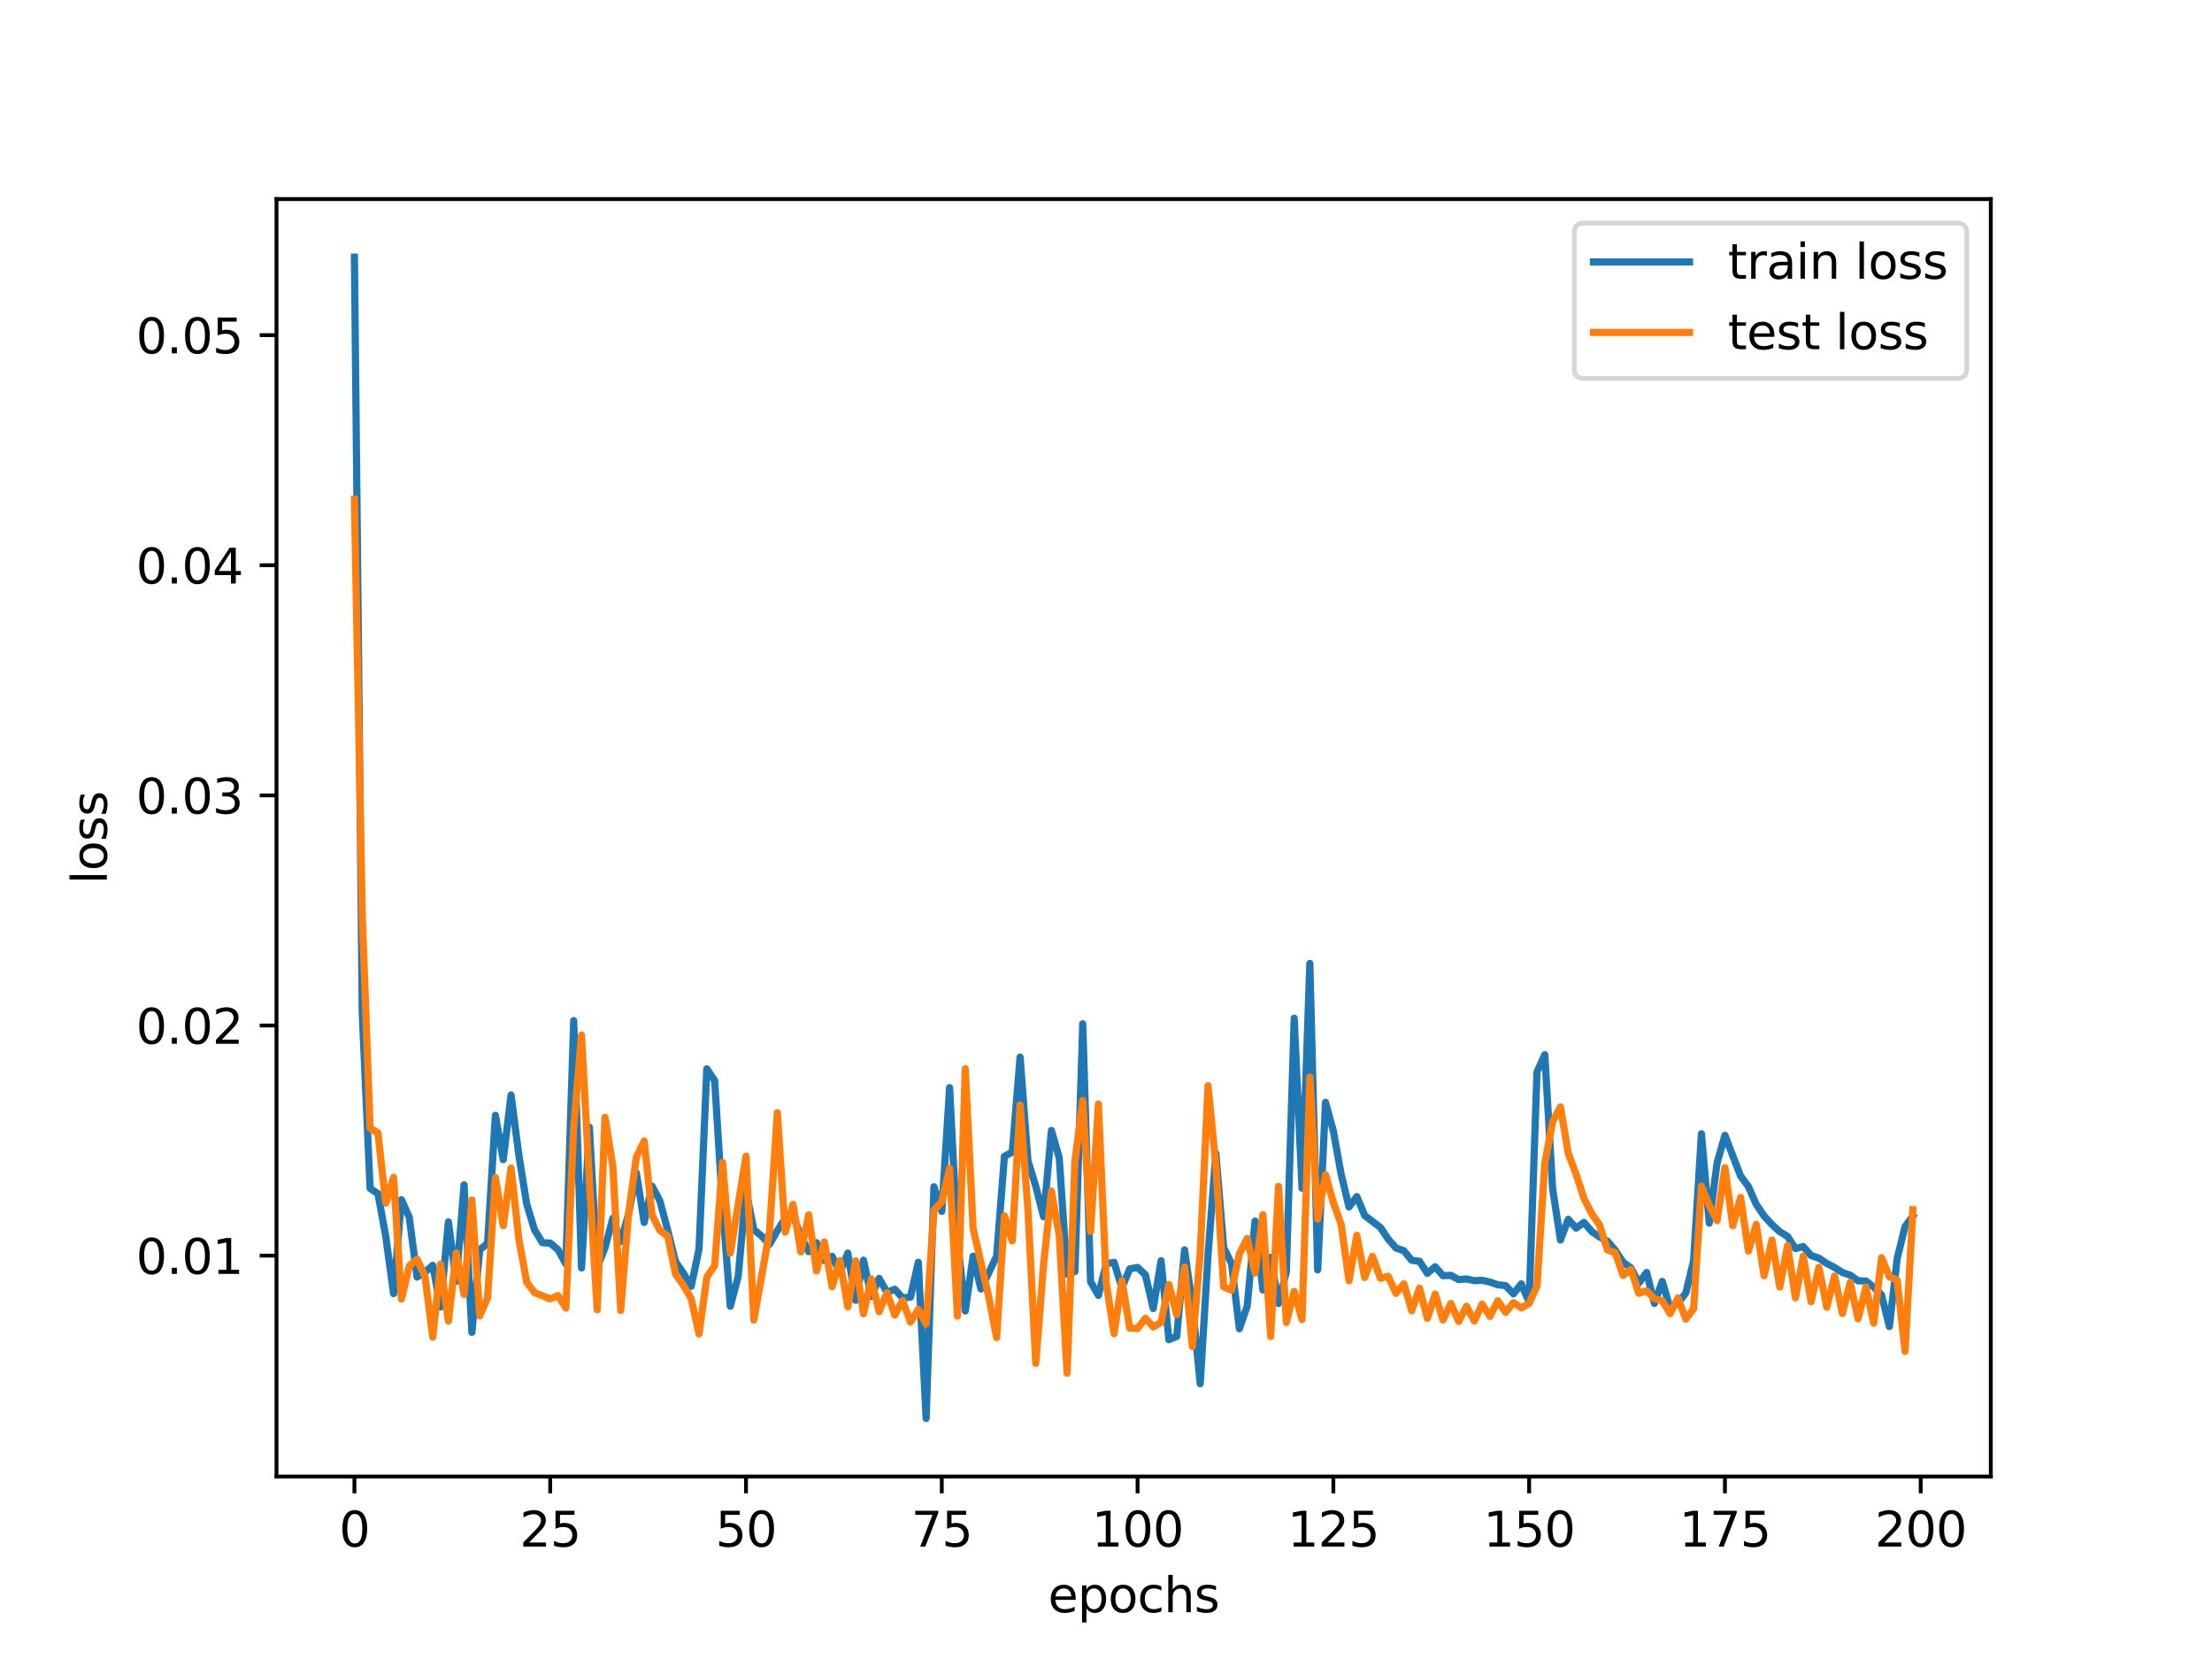 <?xml version="1.0" encoding="utf-8" standalone="no"?>
<!DOCTYPE svg PUBLIC "-//W3C//DTD SVG 1.1//EN"
  "http://www.w3.org/Graphics/SVG/1.1/DTD/svg11.dtd">
<svg xmlns:xlink="http://www.w3.org/1999/xlink" width="460.8pt" height="345.6pt" viewBox="0 0 460.8 345.6" xmlns="http://www.w3.org/2000/svg" version="1.1">
 <defs>
  <style type="text/css">*{stroke-linejoin: round; stroke-linecap: butt}</style>
 </defs>
 <g id="figure_1">
  <g id="patch_1">
   <path d="M 0 345.6 
L 460.8 345.6 
L 460.8 0 
L 0 0 
z
" style="fill: #ffffff"/>
  </g>
  <g id="axes_1">
   <g id="patch_2">
    <path d="M 57.6 307.584 
L 414.72 307.584 
L 414.72 41.472 
L 57.6 41.472 
z
" style="fill: #ffffff"/>
   </g>
   <g id="matplotlib.axis_1">
    <g id="xtick_1">
     <g id="line2d_1">
      <defs>
       <path id="m915925365d" d="M 0 0 
L 0 3.5 
" style="stroke: #000000; stroke-width: 0.8"/>
      </defs>
      <g>
       <use xlink:href="#m915925365d" x="73.833" y="307.584" style="stroke: #000000; stroke-width: 0.8"/>
      </g>
     </g>
     <g id="text_1">
      <!-- 0 -->
      <g transform="translate(70.651 322.182) scale(0.1 -0.1)">
       <defs>
        <path id="DejaVuSans-30" d="M 2034 4250 
Q 1547 4250 1301 3770 
Q 1056 3291 1056 2328 
Q 1056 1369 1301 889 
Q 1547 409 2034 409 
Q 2525 409 2770 889 
Q 3016 1369 3016 2328 
Q 3016 3291 2770 3770 
Q 2525 4250 2034 4250 
z
M 2034 4750 
Q 2819 4750 3233 4129 
Q 3647 3509 3647 2328 
Q 3647 1150 3233 529 
Q 2819 -91 2034 -91 
Q 1250 -91 836 529 
Q 422 1150 422 2328 
Q 422 3509 836 4129 
Q 1250 4750 2034 4750 
z
" transform="scale(0.016)"/>
       </defs>
       <use xlink:href="#DejaVuSans-30"/>
      </g>
     </g>
    </g>
    <g id="xtick_2">
     <g id="line2d_2">
      <g>
       <use xlink:href="#m915925365d" x="114.618" y="307.584" style="stroke: #000000; stroke-width: 0.8"/>
      </g>
     </g>
     <g id="text_2">
      <!-- 25 -->
      <g transform="translate(108.256 322.182) scale(0.1 -0.1)">
       <defs>
        <path id="DejaVuSans-32" d="M 1228 531 
L 3431 531 
L 3431 0 
L 469 0 
L 469 531 
Q 828 903 1448 1529 
Q 2069 2156 2228 2338 
Q 2531 2678 2651 2914 
Q 2772 3150 2772 3378 
Q 2772 3750 2511 3984 
Q 2250 4219 1831 4219 
Q 1534 4219 1204 4116 
Q 875 4013 500 3803 
L 500 4441 
Q 881 4594 1212 4672 
Q 1544 4750 1819 4750 
Q 2544 4750 2975 4387 
Q 3406 4025 3406 3419 
Q 3406 3131 3298 2873 
Q 3191 2616 2906 2266 
Q 2828 2175 2409 1742 
Q 1991 1309 1228 531 
z
" transform="scale(0.016)"/>
        <path id="DejaVuSans-35" d="M 691 4666 
L 3169 4666 
L 3169 4134 
L 1269 4134 
L 1269 2991 
Q 1406 3038 1543 3061 
Q 1681 3084 1819 3084 
Q 2600 3084 3056 2656 
Q 3513 2228 3513 1497 
Q 3513 744 3044 326 
Q 2575 -91 1722 -91 
Q 1428 -91 1123 -41 
Q 819 9 494 109 
L 494 744 
Q 775 591 1075 516 
Q 1375 441 1709 441 
Q 2250 441 2565 725 
Q 2881 1009 2881 1497 
Q 2881 1984 2565 2268 
Q 2250 2553 1709 2553 
Q 1456 2553 1204 2497 
Q 953 2441 691 2322 
L 691 4666 
z
" transform="scale(0.016)"/>
       </defs>
       <use xlink:href="#DejaVuSans-32"/>
       <use xlink:href="#DejaVuSans-35" x="63.623"/>
      </g>
     </g>
    </g>
    <g id="xtick_3">
     <g id="line2d_3">
      <g>
       <use xlink:href="#m915925365d" x="155.404" y="307.584" style="stroke: #000000; stroke-width: 0.8"/>
      </g>
     </g>
     <g id="text_3">
      <!-- 50 -->
      <g transform="translate(149.042 322.182) scale(0.1 -0.1)">
       <use xlink:href="#DejaVuSans-35"/>
       <use xlink:href="#DejaVuSans-30" x="63.623"/>
      </g>
     </g>
    </g>
    <g id="xtick_4">
     <g id="line2d_4">
      <g>
       <use xlink:href="#m915925365d" x="196.19" y="307.584" style="stroke: #000000; stroke-width: 0.8"/>
      </g>
     </g>
     <g id="text_4">
      <!-- 75 -->
      <g transform="translate(189.827 322.182) scale(0.1 -0.1)">
       <defs>
        <path id="DejaVuSans-37" d="M 525 4666 
L 3525 4666 
L 3525 4397 
L 1831 0 
L 1172 0 
L 2766 4134 
L 525 4134 
L 525 4666 
z
" transform="scale(0.016)"/>
       </defs>
       <use xlink:href="#DejaVuSans-37"/>
       <use xlink:href="#DejaVuSans-35" x="63.623"/>
      </g>
     </g>
    </g>
    <g id="xtick_5">
     <g id="line2d_5">
      <g>
       <use xlink:href="#m915925365d" x="236.976" y="307.584" style="stroke: #000000; stroke-width: 0.8"/>
      </g>
     </g>
     <g id="text_5">
      <!-- 100 -->
      <g transform="translate(227.432 322.182) scale(0.1 -0.1)">
       <defs>
        <path id="DejaVuSans-31" d="M 794 531 
L 1825 531 
L 1825 4091 
L 703 3866 
L 703 4441 
L 1819 4666 
L 2450 4666 
L 2450 531 
L 3481 531 
L 3481 0 
L 794 0 
L 794 531 
z
" transform="scale(0.016)"/>
       </defs>
       <use xlink:href="#DejaVuSans-31"/>
       <use xlink:href="#DejaVuSans-30" x="63.623"/>
       <use xlink:href="#DejaVuSans-30" x="127.246"/>
      </g>
     </g>
    </g>
    <g id="xtick_6">
     <g id="line2d_6">
      <g>
       <use xlink:href="#m915925365d" x="277.761" y="307.584" style="stroke: #000000; stroke-width: 0.8"/>
      </g>
     </g>
     <g id="text_6">
      <!-- 125 -->
      <g transform="translate(268.218 322.182) scale(0.1 -0.1)">
       <use xlink:href="#DejaVuSans-31"/>
       <use xlink:href="#DejaVuSans-32" x="63.623"/>
       <use xlink:href="#DejaVuSans-35" x="127.246"/>
      </g>
     </g>
    </g>
    <g id="xtick_7">
     <g id="line2d_7">
      <g>
       <use xlink:href="#m915925365d" x="318.547" y="307.584" style="stroke: #000000; stroke-width: 0.8"/>
      </g>
     </g>
     <g id="text_7">
      <!-- 150 -->
      <g transform="translate(309.003 322.182) scale(0.1 -0.1)">
       <use xlink:href="#DejaVuSans-31"/>
       <use xlink:href="#DejaVuSans-35" x="63.623"/>
       <use xlink:href="#DejaVuSans-30" x="127.246"/>
      </g>
     </g>
    </g>
    <g id="xtick_8">
     <g id="line2d_8">
      <g>
       <use xlink:href="#m915925365d" x="359.333" y="307.584" style="stroke: #000000; stroke-width: 0.8"/>
      </g>
     </g>
     <g id="text_8">
      <!-- 175 -->
      <g transform="translate(349.789 322.182) scale(0.1 -0.1)">
       <use xlink:href="#DejaVuSans-31"/>
       <use xlink:href="#DejaVuSans-37" x="63.623"/>
       <use xlink:href="#DejaVuSans-35" x="127.246"/>
      </g>
     </g>
    </g>
    <g id="xtick_9">
     <g id="line2d_9">
      <g>
       <use xlink:href="#m915925365d" x="400.119" y="307.584" style="stroke: #000000; stroke-width: 0.8"/>
      </g>
     </g>
     <g id="text_9">
      <!-- 200 -->
      <g transform="translate(390.575 322.182) scale(0.1 -0.1)">
       <use xlink:href="#DejaVuSans-32"/>
       <use xlink:href="#DejaVuSans-30" x="63.623"/>
       <use xlink:href="#DejaVuSans-30" x="127.246"/>
      </g>
     </g>
    </g>
    <g id="text_10">
     <!-- epochs -->
     <g transform="translate(218.327 335.861) scale(0.1 -0.1)">
      <defs>
       <path id="DejaVuSans-65" d="M 3597 1894 
L 3597 1613 
L 953 1613 
Q 991 1019 1311 708 
Q 1631 397 2203 397 
Q 2534 397 2845 478 
Q 3156 559 3463 722 
L 3463 178 
Q 3153 47 2828 -22 
Q 2503 -91 2169 -91 
Q 1331 -91 842 396 
Q 353 884 353 1716 
Q 353 2575 817 3079 
Q 1281 3584 2069 3584 
Q 2775 3584 3186 3129 
Q 3597 2675 3597 1894 
z
M 3022 2063 
Q 3016 2534 2758 2815 
Q 2500 3097 2075 3097 
Q 1594 3097 1305 2825 
Q 1016 2553 972 2059 
L 3022 2063 
z
" transform="scale(0.016)"/>
       <path id="DejaVuSans-70" d="M 1159 525 
L 1159 -1331 
L 581 -1331 
L 581 3500 
L 1159 3500 
L 1159 2969 
Q 1341 3281 1617 3432 
Q 1894 3584 2278 3584 
Q 2916 3584 3314 3078 
Q 3713 2572 3713 1747 
Q 3713 922 3314 415 
Q 2916 -91 2278 -91 
Q 1894 -91 1617 61 
Q 1341 213 1159 525 
z
M 3116 1747 
Q 3116 2381 2855 2742 
Q 2594 3103 2138 3103 
Q 1681 3103 1420 2742 
Q 1159 2381 1159 1747 
Q 1159 1113 1420 752 
Q 1681 391 2138 391 
Q 2594 391 2855 752 
Q 3116 1113 3116 1747 
z
" transform="scale(0.016)"/>
       <path id="DejaVuSans-6f" d="M 1959 3097 
Q 1497 3097 1228 2736 
Q 959 2375 959 1747 
Q 959 1119 1226 758 
Q 1494 397 1959 397 
Q 2419 397 2687 759 
Q 2956 1122 2956 1747 
Q 2956 2369 2687 2733 
Q 2419 3097 1959 3097 
z
M 1959 3584 
Q 2709 3584 3137 3096 
Q 3566 2609 3566 1747 
Q 3566 888 3137 398 
Q 2709 -91 1959 -91 
Q 1206 -91 779 398 
Q 353 888 353 1747 
Q 353 2609 779 3096 
Q 1206 3584 1959 3584 
z
" transform="scale(0.016)"/>
       <path id="DejaVuSans-63" d="M 3122 3366 
L 3122 2828 
Q 2878 2963 2633 3030 
Q 2388 3097 2138 3097 
Q 1578 3097 1268 2742 
Q 959 2388 959 1747 
Q 959 1106 1268 751 
Q 1578 397 2138 397 
Q 2388 397 2633 464 
Q 2878 531 3122 666 
L 3122 134 
Q 2881 22 2623 -34 
Q 2366 -91 2075 -91 
Q 1284 -91 818 406 
Q 353 903 353 1747 
Q 353 2603 823 3093 
Q 1294 3584 2113 3584 
Q 2378 3584 2631 3529 
Q 2884 3475 3122 3366 
z
" transform="scale(0.016)"/>
       <path id="DejaVuSans-68" d="M 3513 2113 
L 3513 0 
L 2938 0 
L 2938 2094 
Q 2938 2591 2744 2837 
Q 2550 3084 2163 3084 
Q 1697 3084 1428 2787 
Q 1159 2491 1159 1978 
L 1159 0 
L 581 0 
L 581 4863 
L 1159 4863 
L 1159 2956 
Q 1366 3272 1645 3428 
Q 1925 3584 2291 3584 
Q 2894 3584 3203 3211 
Q 3513 2838 3513 2113 
z
" transform="scale(0.016)"/>
       <path id="DejaVuSans-73" d="M 2834 3397 
L 2834 2853 
Q 2591 2978 2328 3040 
Q 2066 3103 1784 3103 
Q 1356 3103 1142 2972 
Q 928 2841 928 2578 
Q 928 2378 1081 2264 
Q 1234 2150 1697 2047 
L 1894 2003 
Q 2506 1872 2764 1633 
Q 3022 1394 3022 966 
Q 3022 478 2636 193 
Q 2250 -91 1575 -91 
Q 1294 -91 989 -36 
Q 684 19 347 128 
L 347 722 
Q 666 556 975 473 
Q 1284 391 1588 391 
Q 1994 391 2212 530 
Q 2431 669 2431 922 
Q 2431 1156 2273 1281 
Q 2116 1406 1581 1522 
L 1381 1569 
Q 847 1681 609 1914 
Q 372 2147 372 2553 
Q 372 3047 722 3315 
Q 1072 3584 1716 3584 
Q 2034 3584 2315 3537 
Q 2597 3491 2834 3397 
z
" transform="scale(0.016)"/>
      </defs>
      <use xlink:href="#DejaVuSans-65"/>
      <use xlink:href="#DejaVuSans-70" x="61.523"/>
      <use xlink:href="#DejaVuSans-6f" x="125"/>
      <use xlink:href="#DejaVuSans-63" x="186.182"/>
      <use xlink:href="#DejaVuSans-68" x="241.162"/>
      <use xlink:href="#DejaVuSans-73" x="304.541"/>
     </g>
    </g>
   </g>
   <g id="matplotlib.axis_2">
    <g id="ytick_1">
     <g id="line2d_10">
      <defs>
       <path id="m323b071785" d="M 0 0 
L -3.5 0 
" style="stroke: #000000; stroke-width: 0.8"/>
      </defs>
      <g>
       <use xlink:href="#m323b071785" x="57.6" y="261.571" style="stroke: #000000; stroke-width: 0.8"/>
      </g>
     </g>
     <g id="text_11">
      <!-- 0.01 -->
      <g transform="translate(28.334 265.371) scale(0.1 -0.1)">
       <defs>
        <path id="DejaVuSans-2e" d="M 684 794 
L 1344 794 
L 1344 0 
L 684 0 
L 684 794 
z
" transform="scale(0.016)"/>
       </defs>
       <use xlink:href="#DejaVuSans-30"/>
       <use xlink:href="#DejaVuSans-2e" x="63.623"/>
       <use xlink:href="#DejaVuSans-30" x="95.41"/>
       <use xlink:href="#DejaVuSans-31" x="159.033"/>
      </g>
     </g>
    </g>
    <g id="ytick_2">
     <g id="line2d_11">
      <g>
       <use xlink:href="#m323b071785" x="57.6" y="213.632" style="stroke: #000000; stroke-width: 0.8"/>
      </g>
     </g>
     <g id="text_12">
      <!-- 0.02 -->
      <g transform="translate(28.334 217.431) scale(0.1 -0.1)">
       <use xlink:href="#DejaVuSans-30"/>
       <use xlink:href="#DejaVuSans-2e" x="63.623"/>
       <use xlink:href="#DejaVuSans-30" x="95.41"/>
       <use xlink:href="#DejaVuSans-32" x="159.033"/>
      </g>
     </g>
    </g>
    <g id="ytick_3">
     <g id="line2d_12">
      <g>
       <use xlink:href="#m323b071785" x="57.6" y="165.693" style="stroke: #000000; stroke-width: 0.8"/>
      </g>
     </g>
     <g id="text_13">
      <!-- 0.03 -->
      <g transform="translate(28.334 169.492) scale(0.1 -0.1)">
       <defs>
        <path id="DejaVuSans-33" d="M 2597 2516 
Q 3050 2419 3304 2112 
Q 3559 1806 3559 1356 
Q 3559 666 3084 287 
Q 2609 -91 1734 -91 
Q 1441 -91 1130 -33 
Q 819 25 488 141 
L 488 750 
Q 750 597 1062 519 
Q 1375 441 1716 441 
Q 2309 441 2620 675 
Q 2931 909 2931 1356 
Q 2931 1769 2642 2001 
Q 2353 2234 1838 2234 
L 1294 2234 
L 1294 2753 
L 1863 2753 
Q 2328 2753 2575 2939 
Q 2822 3125 2822 3475 
Q 2822 3834 2567 4026 
Q 2313 4219 1838 4219 
Q 1578 4219 1281 4162 
Q 984 4106 628 3988 
L 628 4550 
Q 988 4650 1302 4700 
Q 1616 4750 1894 4750 
Q 2613 4750 3031 4423 
Q 3450 4097 3450 3541 
Q 3450 3153 3228 2886 
Q 3006 2619 2597 2516 
z
" transform="scale(0.016)"/>
       </defs>
       <use xlink:href="#DejaVuSans-30"/>
       <use xlink:href="#DejaVuSans-2e" x="63.623"/>
       <use xlink:href="#DejaVuSans-30" x="95.41"/>
       <use xlink:href="#DejaVuSans-33" x="159.033"/>
      </g>
     </g>
    </g>
    <g id="ytick_4">
     <g id="line2d_13">
      <g>
       <use xlink:href="#m323b071785" x="57.6" y="117.754" style="stroke: #000000; stroke-width: 0.8"/>
      </g>
     </g>
     <g id="text_14">
      <!-- 0.04 -->
      <g transform="translate(28.334 121.553) scale(0.1 -0.1)">
       <defs>
        <path id="DejaVuSans-34" d="M 2419 4116 
L 825 1625 
L 2419 1625 
L 2419 4116 
z
M 2253 4666 
L 3047 4666 
L 3047 1625 
L 3713 1625 
L 3713 1100 
L 3047 1100 
L 3047 0 
L 2419 0 
L 2419 1100 
L 313 1100 
L 313 1709 
L 2253 4666 
z
" transform="scale(0.016)"/>
       </defs>
       <use xlink:href="#DejaVuSans-30"/>
       <use xlink:href="#DejaVuSans-2e" x="63.623"/>
       <use xlink:href="#DejaVuSans-30" x="95.41"/>
       <use xlink:href="#DejaVuSans-34" x="159.033"/>
      </g>
     </g>
    </g>
    <g id="ytick_5">
     <g id="line2d_14">
      <g>
       <use xlink:href="#m323b071785" x="57.6" y="69.815" style="stroke: #000000; stroke-width: 0.8"/>
      </g>
     </g>
     <g id="text_15">
      <!-- 0.05 -->
      <g transform="translate(28.334 73.614) scale(0.1 -0.1)">
       <use xlink:href="#DejaVuSans-30"/>
       <use xlink:href="#DejaVuSans-2e" x="63.623"/>
       <use xlink:href="#DejaVuSans-30" x="95.41"/>
       <use xlink:href="#DejaVuSans-35" x="159.033"/>
      </g>
     </g>
    </g>
    <g id="text_16">
     <!-- loss -->
     <g transform="translate(22.255 184.186) rotate(-90) scale(0.1 -0.1)">
      <defs>
       <path id="DejaVuSans-6c" d="M 603 4863 
L 1178 4863 
L 1178 0 
L 603 0 
L 603 4863 
z
" transform="scale(0.016)"/>
      </defs>
      <use xlink:href="#DejaVuSans-6c"/>
      <use xlink:href="#DejaVuSans-6f" x="27.783"/>
      <use xlink:href="#DejaVuSans-73" x="88.965"/>
      <use xlink:href="#DejaVuSans-73" x="141.064"/>
     </g>
    </g>
   </g>
   <g id="line2d_15">
    <path d="M 73.833 53.568 
L 75.464 211.061 
L 77.096 247.557 
L 78.727 248.645 
L 80.358 257.549 
L 81.99 269.485 
L 83.621 249.916 
L 85.253 253.57 
L 86.884 266.039 
L 88.516 265.025 
L 90.147 263.595 
L 91.778 272.287 
L 93.41 254.539 
L 95.041 266.925 
L 96.673 246.823 
L 98.304 277.549 
L 99.936 260.355 
L 101.567 259.029 
L 103.198 232.349 
L 104.83 241.582 
L 106.461 228.108 
L 108.093 240.692 
L 109.724 250.837 
L 111.356 256.204 
L 112.987 258.877 
L 114.618 258.96 
L 116.25 260.34 
L 117.881 263.302 
L 119.513 212.599 
L 121.144 264.142 
L 122.776 234.813 
L 124.407 264.021 
L 126.038 259.928 
L 127.67 253.765 
L 129.301 258.658 
L 130.933 252.976 
L 132.564 244.324 
L 134.196 254.653 
L 135.827 247.083 
L 137.458 250.143 
L 139.09 256.267 
L 140.721 262.84 
L 142.353 265.195 
L 143.984 267.976 
L 145.616 260.227 
L 147.247 222.655 
L 148.879 225.119 
L 150.51 251.332 
L 152.141 272.112 
L 153.773 265.934 
L 155.404 248.03 
L 157.036 256.163 
L 158.667 257.487 
L 160.299 259.225 
L 161.93 256.368 
L 163.561 253.827 
L 165.193 253.265 
L 166.824 257.41 
L 168.456 260.738 
L 170.087 258.862 
L 171.719 262.559 
L 173.35 261.725 
L 174.981 265.098 
L 176.613 261.034 
L 178.244 270.882 
L 179.876 262.521 
L 181.507 270.028 
L 183.139 266.31 
L 184.77 269.221 
L 186.401 268.571 
L 188.033 270.375 
L 189.664 270.221 
L 191.296 262.954 
L 192.927 295.488 
L 194.559 247.218 
L 196.19 252.344 
L 197.821 226.579 
L 199.453 258.287 
L 201.084 273.1 
L 202.716 261.685 
L 204.347 268.52 
L 207.61 261.734 
L 209.241 240.887 
L 210.873 240.006 
L 212.504 220.217 
L 214.136 241.803 
L 215.767 247.103 
L 217.399 253.479 
L 219.03 235.498 
L 220.661 241.209 
L 222.293 265.462 
L 223.924 264.895 
L 225.556 213.279 
L 227.187 267.009 
L 228.819 269.848 
L 230.45 263.26 
L 232.081 262.971 
L 233.713 268.263 
L 235.344 264.334 
L 236.976 264.027 
L 238.607 265.574 
L 240.239 272.586 
L 241.87 262.626 
L 243.501 279.089 
L 245.133 278.407 
L 246.764 260.381 
L 248.396 271.878 
L 250.027 288.255 
L 251.659 261.369 
L 253.29 240.292 
L 254.921 259.895 
L 256.553 263.226 
L 258.184 276.804 
L 259.816 272.078 
L 261.447 254.383 
L 263.079 268.724 
L 264.71 261.92 
L 266.341 271.539 
L 267.973 264.892 
L 269.604 212.101 
L 271.236 247.517 
L 272.867 200.698 
L 274.499 264.538 
L 276.13 229.643 
L 277.761 235.623 
L 279.393 244.651 
L 281.024 251.434 
L 282.656 249.272 
L 284.287 253.22 
L 287.55 255.687 
L 289.181 258.118 
L 290.813 259.984 
L 292.444 260.546 
L 294.076 262.54 
L 295.707 262.752 
L 297.339 265.254 
L 298.97 263.879 
L 300.601 265.748 
L 302.233 265.676 
L 303.864 266.565 
L 305.496 266.423 
L 307.127 266.789 
L 308.759 266.711 
L 310.39 267.078 
L 312.021 267.638 
L 313.653 267.82 
L 315.284 269.538 
L 316.916 267.456 
L 318.547 271.243 
L 320.179 223.328 
L 321.81 219.718 
L 323.441 247.641 
L 325.073 258.314 
L 326.704 254.007 
L 328.336 255.838 
L 329.967 254.651 
L 331.599 256.563 
L 333.23 257.68 
L 334.862 258.563 
L 336.493 260.463 
L 338.124 262.974 
L 339.756 264.114 
L 341.387 267.302 
L 343.019 265.088 
L 344.65 271.52 
L 346.282 266.941 
L 347.913 272.514 
L 349.544 271.428 
L 351.176 269.395 
L 352.807 262.611 
L 354.439 236.181 
L 356.07 254.796 
L 357.702 242.258 
L 359.333 236.511 
L 362.596 244.981 
L 364.227 247.178 
L 365.859 250.896 
L 367.49 253.307 
L 369.122 255.08 
L 370.753 256.577 
L 372.384 257.573 
L 374.016 260.084 
L 375.647 259.678 
L 377.279 261.553 
L 378.91 262.099 
L 380.542 263.188 
L 382.173 264.041 
L 383.804 265.088 
L 385.436 265.646 
L 387.067 266.819 
L 388.699 266.854 
L 390.33 268.12 
L 391.962 269.776 
L 393.593 276.34 
L 395.224 262.126 
L 396.856 255.523 
L 398.487 253.337 
L 398.487 253.337 
" clip-path="url(#p09b89b09d4)" style="fill: none; stroke: #1f77b4; stroke-width: 1.5; stroke-linecap: square"/>
   </g>
   <g id="line2d_16">
    <path d="M 73.833 104.017 
L 75.464 190.693 
L 77.096 235.022 
L 78.727 236.024 
L 80.358 250.64 
L 81.99 245.264 
L 83.621 270.622 
L 85.253 263.742 
L 86.884 262.345 
L 88.516 265.762 
L 90.147 278.54 
L 91.778 263.344 
L 93.41 275.201 
L 95.041 260.98 
L 96.673 269.65 
L 98.304 249.969 
L 99.936 274.118 
L 101.567 270.347 
L 103.198 245.316 
L 104.83 255.33 
L 106.461 243.329 
L 108.093 258.203 
L 109.724 267.093 
L 111.356 269.27 
L 114.618 270.586 
L 116.25 269.889 
L 117.881 272.493 
L 119.513 234.693 
L 121.144 215.622 
L 122.776 246.032 
L 124.407 272.85 
L 126.038 232.746 
L 127.67 242.974 
L 129.301 272.983 
L 130.933 252.918 
L 132.564 241.061 
L 134.196 237.695 
L 135.827 253.102 
L 137.458 256.3 
L 139.09 257.498 
L 140.721 265.427 
L 142.353 267.719 
L 143.984 270.533 
L 145.616 277.886 
L 147.247 266.046 
L 148.879 263.64 
L 150.51 242.169 
L 152.141 261.051 
L 155.404 240.847 
L 157.036 274.983 
L 160.299 256.584 
L 161.93 231.793 
L 163.561 256.675 
L 165.193 250.89 
L 166.824 260.784 
L 168.456 253.086 
L 170.087 264.76 
L 171.719 258.718 
L 173.35 268.032 
L 174.981 262.598 
L 176.613 272.256 
L 178.244 262.662 
L 179.876 273.682 
L 181.507 266.437 
L 183.139 273.247 
L 184.77 269.294 
L 186.401 273.96 
L 188.033 270.918 
L 189.664 275.418 
L 191.296 272.784 
L 192.927 275.808 
L 194.559 252.13 
L 196.19 250.364 
L 197.821 243.368 
L 199.453 274.165 
L 201.084 222.643 
L 202.716 255.893 
L 205.979 270.179 
L 207.61 278.654 
L 209.241 253.256 
L 210.873 258.501 
L 212.504 230.178 
L 214.136 251.91 
L 215.767 284.009 
L 217.399 263.366 
L 219.03 248.115 
L 220.661 257.311 
L 222.293 286.058 
L 223.924 241.909 
L 225.556 229.242 
L 227.187 256.526 
L 228.819 229.991 
L 230.45 267.324 
L 232.081 277.822 
L 233.713 266.796 
L 235.344 276.663 
L 236.976 276.743 
L 238.607 274.625 
L 240.239 276.414 
L 241.87 275.49 
L 243.501 267.582 
L 245.133 273.856 
L 246.764 263.942 
L 248.396 280.508 
L 250.027 260.964 
L 251.659 226.17 
L 253.29 242.815 
L 254.921 268.109 
L 256.553 268.76 
L 258.184 261.203 
L 259.816 257.991 
L 261.447 265.185 
L 263.079 253.052 
L 264.71 278.419 
L 266.341 247.142 
L 267.973 275.495 
L 269.604 269.02 
L 271.236 274.876 
L 272.867 224.37 
L 274.499 253.955 
L 276.13 244.688 
L 277.761 250.539 
L 279.393 255.106 
L 281.024 266.808 
L 282.656 257.341 
L 284.287 266.139 
L 285.919 261.715 
L 287.55 266.28 
L 289.181 265.874 
L 290.813 269.427 
L 292.444 267.433 
L 294.076 273.054 
L 295.707 268.348 
L 297.339 274.643 
L 298.97 269.577 
L 300.601 274.979 
L 302.233 271.53 
L 303.864 275.273 
L 305.496 272.111 
L 307.127 275.19 
L 308.759 271.68 
L 310.39 274.234 
L 312.021 270.98 
L 313.653 273.376 
L 315.284 271.364 
L 316.916 272.464 
L 318.547 271.511 
L 320.179 267.933 
L 321.81 242.381 
L 323.441 233.673 
L 325.073 230.591 
L 326.704 240.323 
L 328.336 244.601 
L 329.967 249.652 
L 331.599 252.838 
L 333.23 255.221 
L 334.862 260.374 
L 336.493 260.959 
L 338.124 265.708 
L 339.756 264.42 
L 341.387 269.406 
L 343.019 268.915 
L 344.65 270.564 
L 346.282 270.973 
L 347.913 273.652 
L 349.544 270.399 
L 351.176 274.79 
L 352.807 272.627 
L 354.439 247.13 
L 356.07 251.102 
L 357.702 254.283 
L 359.333 243.233 
L 360.964 255.347 
L 362.596 249.446 
L 364.227 260.611 
L 365.859 255.078 
L 367.49 265.754 
L 369.122 258.329 
L 370.753 268.117 
L 372.384 259.491 
L 374.016 270.365 
L 375.647 261.666 
L 377.279 271.157 
L 378.91 264.002 
L 380.542 272.313 
L 382.173 265.807 
L 383.804 273.629 
L 385.436 267.144 
L 387.067 274.751 
L 388.699 268.093 
L 390.33 275.626 
L 391.962 262.016 
L 393.593 265.963 
L 395.224 266.698 
L 396.856 281.516 
L 398.487 252.009 
L 398.487 252.009 
" clip-path="url(#p09b89b09d4)" style="fill: none; stroke: #ff7f0e; stroke-width: 1.5; stroke-linecap: square"/>
   </g>
   <g id="patch_3">
    <path d="M 57.6 307.584 
L 57.6 41.472 
" style="fill: none; stroke: #000000; stroke-width: 0.8; stroke-linejoin: miter; stroke-linecap: square"/>
   </g>
   <g id="patch_4">
    <path d="M 414.72 307.584 
L 414.72 41.472 
" style="fill: none; stroke: #000000; stroke-width: 0.8; stroke-linejoin: miter; stroke-linecap: square"/>
   </g>
   <g id="patch_5">
    <path d="M 57.6 307.584 
L 414.72 307.584 
" style="fill: none; stroke: #000000; stroke-width: 0.8; stroke-linejoin: miter; stroke-linecap: square"/>
   </g>
   <g id="patch_6">
    <path d="M 57.6 41.472 
L 414.72 41.472 
" style="fill: none; stroke: #000000; stroke-width: 0.8; stroke-linejoin: miter; stroke-linecap: square"/>
   </g>
   <g id="legend_1">
    <g id="patch_7">
     <path d="M 329.951 78.828 
L 407.72 78.828 
Q 409.72 78.828 409.72 76.828 
L 409.72 48.472 
Q 409.72 46.472 407.72 46.472 
L 329.951 46.472 
Q 327.951 46.472 327.951 48.472 
L 327.951 76.828 
Q 327.951 78.828 329.951 78.828 
z
" style="fill: #ffffff; opacity: 0.8; stroke: #cccccc; stroke-linejoin: miter"/>
    </g>
    <g id="line2d_17">
     <path d="M 331.951 54.57 
L 341.951 54.57 
L 351.951 54.57 
" style="fill: none; stroke: #1f77b4; stroke-width: 1.5; stroke-linecap: square"/>
    </g>
    <g id="text_17">
     <!-- train loss -->
     <g transform="translate(359.951 58.07) scale(0.1 -0.1)">
      <defs>
       <path id="DejaVuSans-74" d="M 1172 4494 
L 1172 3500 
L 2356 3500 
L 2356 3053 
L 1172 3053 
L 1172 1153 
Q 1172 725 1289 603 
Q 1406 481 1766 481 
L 2356 481 
L 2356 0 
L 1766 0 
Q 1100 0 847 248 
Q 594 497 594 1153 
L 594 3053 
L 172 3053 
L 172 3500 
L 594 3500 
L 594 4494 
L 1172 4494 
z
" transform="scale(0.016)"/>
       <path id="DejaVuSans-72" d="M 2631 2963 
Q 2534 3019 2420 3045 
Q 2306 3072 2169 3072 
Q 1681 3072 1420 2755 
Q 1159 2438 1159 1844 
L 1159 0 
L 581 0 
L 581 3500 
L 1159 3500 
L 1159 2956 
Q 1341 3275 1631 3429 
Q 1922 3584 2338 3584 
Q 2397 3584 2469 3576 
Q 2541 3569 2628 3553 
L 2631 2963 
z
" transform="scale(0.016)"/>
       <path id="DejaVuSans-61" d="M 2194 1759 
Q 1497 1759 1228 1600 
Q 959 1441 959 1056 
Q 959 750 1161 570 
Q 1363 391 1709 391 
Q 2188 391 2477 730 
Q 2766 1069 2766 1631 
L 2766 1759 
L 2194 1759 
z
M 3341 1997 
L 3341 0 
L 2766 0 
L 2766 531 
Q 2569 213 2275 61 
Q 1981 -91 1556 -91 
Q 1019 -91 701 211 
Q 384 513 384 1019 
Q 384 1609 779 1909 
Q 1175 2209 1959 2209 
L 2766 2209 
L 2766 2266 
Q 2766 2663 2505 2880 
Q 2244 3097 1772 3097 
Q 1472 3097 1187 3025 
Q 903 2953 641 2809 
L 641 3341 
Q 956 3463 1253 3523 
Q 1550 3584 1831 3584 
Q 2591 3584 2966 3190 
Q 3341 2797 3341 1997 
z
" transform="scale(0.016)"/>
       <path id="DejaVuSans-69" d="M 603 3500 
L 1178 3500 
L 1178 0 
L 603 0 
L 603 3500 
z
M 603 4863 
L 1178 4863 
L 1178 4134 
L 603 4134 
L 603 4863 
z
" transform="scale(0.016)"/>
       <path id="DejaVuSans-6e" d="M 3513 2113 
L 3513 0 
L 2938 0 
L 2938 2094 
Q 2938 2591 2744 2837 
Q 2550 3084 2163 3084 
Q 1697 3084 1428 2787 
Q 1159 2491 1159 1978 
L 1159 0 
L 581 0 
L 581 3500 
L 1159 3500 
L 1159 2956 
Q 1366 3272 1645 3428 
Q 1925 3584 2291 3584 
Q 2894 3584 3203 3211 
Q 3513 2838 3513 2113 
z
" transform="scale(0.016)"/>
       <path id="DejaVuSans-20" transform="scale(0.016)"/>
      </defs>
      <use xlink:href="#DejaVuSans-74"/>
      <use xlink:href="#DejaVuSans-72" x="39.209"/>
      <use xlink:href="#DejaVuSans-61" x="80.322"/>
      <use xlink:href="#DejaVuSans-69" x="141.602"/>
      <use xlink:href="#DejaVuSans-6e" x="169.385"/>
      <use xlink:href="#DejaVuSans-20" x="232.764"/>
      <use xlink:href="#DejaVuSans-6c" x="264.551"/>
      <use xlink:href="#DejaVuSans-6f" x="292.334"/>
      <use xlink:href="#DejaVuSans-73" x="353.516"/>
      <use xlink:href="#DejaVuSans-73" x="405.615"/>
     </g>
    </g>
    <g id="line2d_18">
     <path d="M 331.951 69.249 
L 341.951 69.249 
L 351.951 69.249 
" style="fill: none; stroke: #ff7f0e; stroke-width: 1.5; stroke-linecap: square"/>
    </g>
    <g id="text_18">
     <!-- test loss -->
     <g transform="translate(359.951 72.749) scale(0.1 -0.1)">
      <use xlink:href="#DejaVuSans-74"/>
      <use xlink:href="#DejaVuSans-65" x="39.209"/>
      <use xlink:href="#DejaVuSans-73" x="100.732"/>
      <use xlink:href="#DejaVuSans-74" x="152.832"/>
      <use xlink:href="#DejaVuSans-20" x="192.041"/>
      <use xlink:href="#DejaVuSans-6c" x="223.828"/>
      <use xlink:href="#DejaVuSans-6f" x="251.611"/>
      <use xlink:href="#DejaVuSans-73" x="312.793"/>
      <use xlink:href="#DejaVuSans-73" x="364.893"/>
     </g>
    </g>
   </g>
  </g>
 </g>
 <defs>
  <clipPath id="p09b89b09d4">
   <rect x="57.6" y="41.472" width="357.12" height="266.112"/>
  </clipPath>
 </defs>
</svg>
